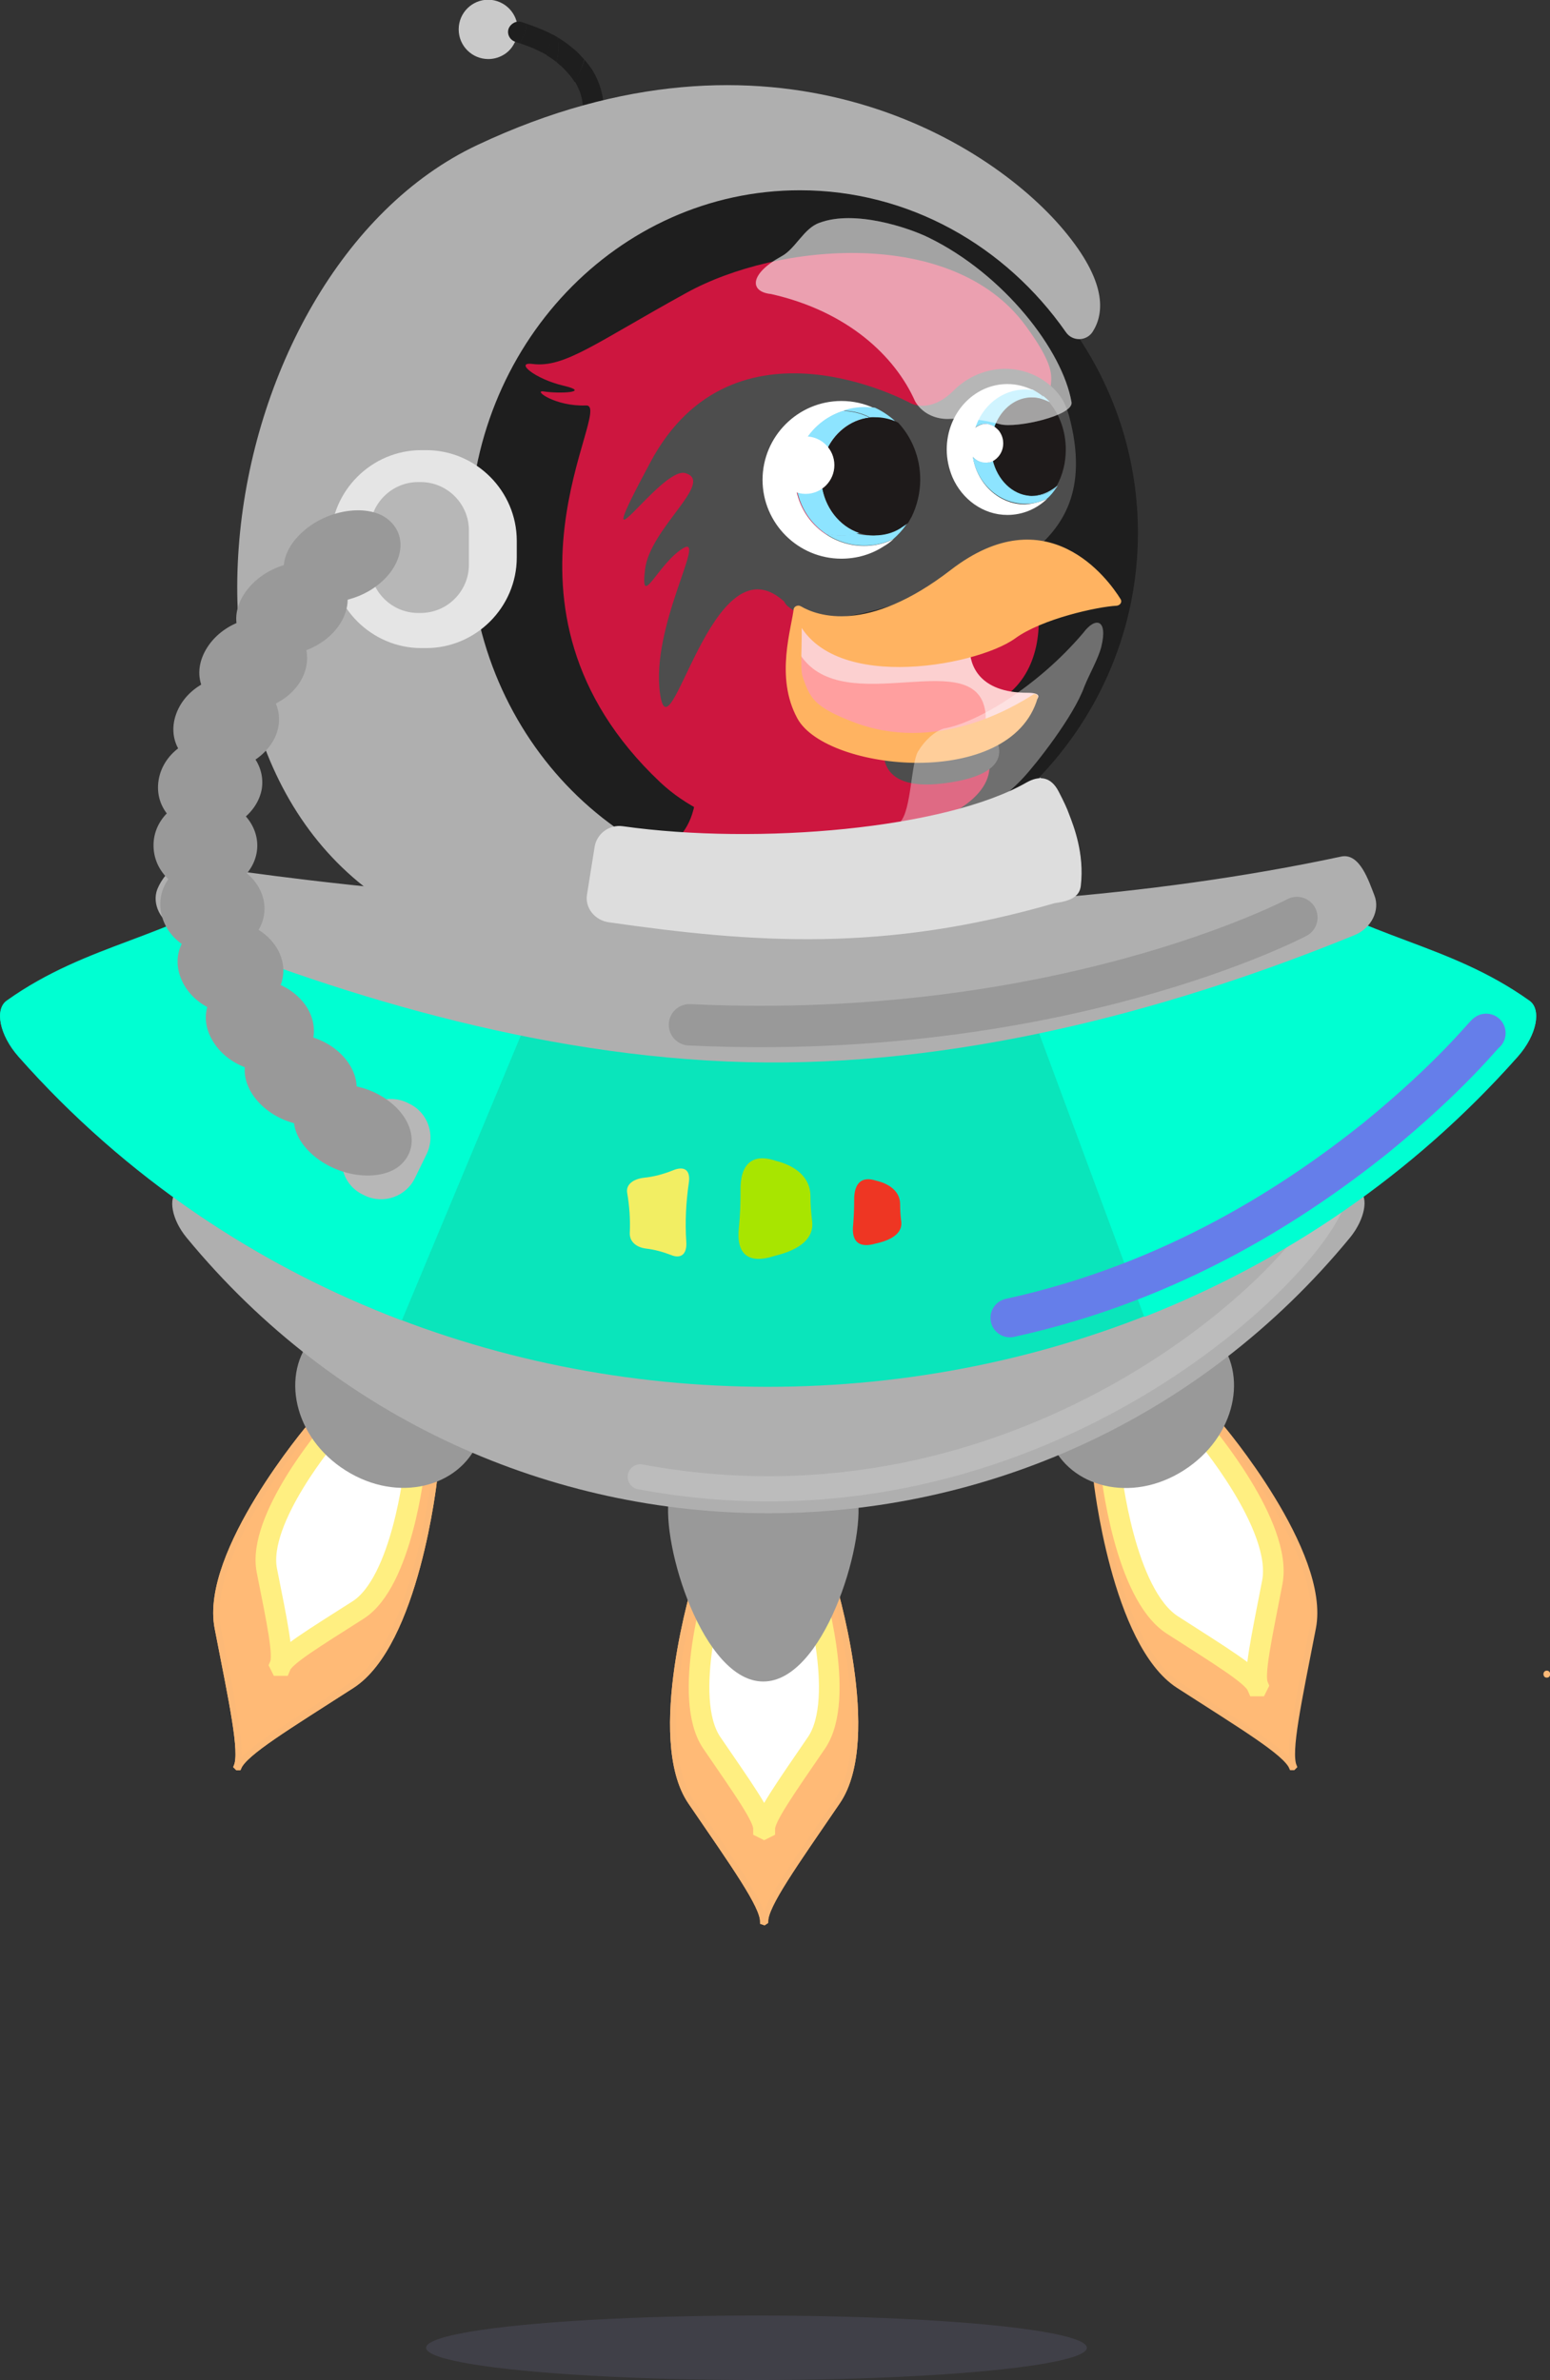 <?xml version="1.0" encoding="utf-8"?>
<!-- Generator: Adobe Illustrator 18.0.0, SVG Export Plug-In . SVG Version: 6.00 Build 0)  -->
<!DOCTYPE svg PUBLIC "-//W3C//DTD SVG 1.1//EN" "http://www.w3.org/Graphics/SVG/1.1/DTD/svg11.dtd">
<svg version="1.1" xmlns="http://www.w3.org/2000/svg" xmlns:xlink="http://www.w3.org/1999/xlink" x="0px" y="0px"
	 viewBox="571.4 147.1 485.6 745.5" enable-background="new 571.4 147.1 485.6 745.5" xml:space="preserve">
<rect x="571.4" y="147.1" width="485.6" height="745.5" fill="#333333" stroke="none"/>
<g id="leftFire">
	<title>workinglayout</title>
	<g>
		<g>
			<path fill="#FCB977" d="M1056,672.6c1.4,0,1.4-2.2,0-2.2S1054.6,672.6,1056,672.6L1056,672.6z"/>
		</g>
	</g>
	<g>
		<path fill="#FFBA76" stroke="#FCB977" stroke-width="1.944" stroke-miterlimit="10" d="M668.7,593.8c0,0-33.7,39.6-29.1,63.2
			s7.9,38.8,6,43.4l0.2,0.2l0.3,0c2-4.6,15.3-12.6,35.5-25.6s25.8-64.7,25.8-64.7L668.7,593.8z"/>
		<path fill="#FFBA76" stroke="#FCB977" stroke-width="1.944" stroke-miterlimit="10" d="M668.7,593.8c0,0-33.7,39.6-29.1,63.2
			s7.9,38.8,6,43.4l0.2,0.2l0.3,0c2-4.6,15.3-12.6,35.5-25.6s25.8-64.7,25.8-64.7L668.7,593.8z"/>
		<path fill="#FFFFFF" stroke="#FFEF81" stroke-width="6.462" stroke-miterlimit="10" d="M674.8,595.9c0,0-23,27-19.8,43.1
			c3.2,16.1,5.4,26.5,4.1,29.6l0.1,0.2l0.2,0c1.3-3.1,10.4-8.6,24.2-17.4c13.8-8.8,17.6-44.1,17.6-44.1L674.8,595.9z"/>
	</g>
</g>
<g id="rightFire">
	<g>
		<path fill="#FFBA76" stroke="#FCB977" stroke-width="1.944" stroke-miterlimit="10" d="M953.6,593.8c0,0,33.7,39.6,29.1,63.2
			s-7.9,38.8-6,43.4l-0.2,0.2l-0.3,0c-2-4.6-15.3-12.6-35.5-25.6s-25.8-64.7-25.8-64.7L953.6,593.8z"/>
		<path fill="#FFFFFF" stroke="#FFEF81" stroke-width="6.462" stroke-miterlimit="10" d="M948.3,595.5c0,0,25.1,29.5,21.7,47.2
			c-3.4,17.6-5.9,28.9-4.5,32.3l-0.1,0.2l-0.2,0c-1.5-3.4-11.4-9.4-26.5-19.1s-19.2-48.2-19.2-48.2L948.3,595.5z"/>
	</g>
</g>
<g id="middleFire">
	<g>
		<path fill="#FFBA76" stroke="#FCB977" stroke-width="1.944" stroke-miterlimit="10" d="M831.9,641.8c0,0,15.4,49.7,1.8,69.6
			c-13.6,19.9-22.6,32.5-22.6,37.5l-0.3,0.2l-0.3-0.1c0-5-9-17.6-22.6-37.5c-13.6-19.9,1.8-69.6,1.8-69.6H831.9z"/>
		<path fill="#FFBA76" stroke="#FCB977" stroke-width="1.944" stroke-miterlimit="10" d="M831.9,641.8c0,0,15.4,49.7,1.8,69.6
			c-13.6,19.9-22.6,32.5-22.6,37.5l-0.3,0.2l-0.3-0.1c0-5-9-17.6-22.6-37.5c-13.6-19.9,1.8-69.6,1.8-69.6H831.9z"/>
		<path fill="#FFFFFF" stroke="#FFEF81" stroke-width="6.462" stroke-miterlimit="10" d="M825.9,643.2c0,0,11,35.6,1.3,49.8
			c-9.7,14.2-16.2,23.3-16.2,26.8l-0.2,0.1l-0.2-0.1c0-3.6-6.5-12.6-16.2-26.8c-9.7-14.2,1.3-49.8,1.3-49.8H825.9z"/>
	</g>
</g>
<g id="spaceship">
	<path fill="#C9C9C9" d="M733.6,156.4c0,0.8-0.1,1.6-0.3,2.3c-0.6,2.2-1.9,4.1-3.7,5.3c-1.5,1-3.3,1.6-5.2,1.6
		c-5.1,0-9.3-4.1-9.3-9.3s4.2-9.3,9.3-9.3C729.5,147.1,733.6,151.2,733.6,156.4z"/>
	<path fill="#686868" d="M720.4,345.8"/>
	<g>
		<path fill="#8DE4FF" d="M876.2,302.4c-0.7-0.2-1.5-0.3-2.2-0.3c0.2,0,0.4,0,0.6,0c0.6,0,1.2,0.1,1.8,0.2c0.2-0.2,0.4-0.4,0.6-0.5
			c0.5,0.3,0.9,0.7,1.3,1.1l0,0c0.2,0.2,0.3,0.3,0.5,0.5C878,302.9,877.1,302.6,876.2,302.4z"/>
	</g>
	<g>
		<path fill="#8DE4FF" d="M881.1,326.4c-0.1,0.2-0.2,0.4-0.3,0.5c-1.8,1.5-3.9,2.3-6.3,2.3c-0.2,0-0.3,0-0.5,0
			C876.7,329.1,879.2,328,881.1,326.4z"/>
	</g>
	<path fill="#E5E5E5" d="M711,330.5h-1.1c-11.1,0-20.1-9-20.1-20.1V296c0-11.1,9-20.1,20.1-20.1h1.1c11.1,0,20.1,9,20.1,20.1v14.4
		C731.1,321.5,722,330.5,711,330.5z"/>
	<g>
		<path fill="#999999" d="M721.2,598.8c-5.9,14-25,19.3-41.5,8.9c-16.5-10.4-20.4-30.5-10.2-41.8c10.2-11.4,27.5-12.5,39.8-4.9
			C721.4,568.8,727.2,584.7,721.2,598.8z"/>
		<path fill="#999999" d="M952.4,565.9c10.2,11.3,6.3,31.3-10.2,41.8c-16.5,10.5-35.7,5.1-41.5-8.9c-5.9-14.1-0.2-30,12-37.8
			C924.9,553.4,942.2,554.5,952.4,565.9z"/>
		<path fill="#999999" d="M840.1,616.1c2.4,15-10.8,57.8-29.6,57.7c-18.8,0-32-42.8-29.5-57.8c2.5-15.1,15.7-25.5,29.6-25.6
			C824.5,590.6,837.7,601.1,840.1,616.1z"/>
	</g>
	<path fill="#AFAFAF" d="M994.4,534.7c-47.4,57.6-114.9,86.4-182.3,86.4s-134.9-28.8-182.3-86.4c-4.6-5.6-5.8-12.4-2.8-14.6
		c20-15.3,39.9-30.5,59.9-45.8c3-2.2,7.6-1,10.5,2.5c16.3,19.8,36.4,34.3,58.2,43.2c18.1,7.5,37.3,11.2,56.6,11.2
		c21.2,0,42.5-4.5,62.1-13.6c19.7-9.1,37.7-22.7,52.7-40.8c2.9-3.5,7.5-4.7,10.5-2.5c20,15.3,39.9,30.5,59.9,45.8
		C1000.2,522.3,999,529,994.4,534.7z"/>
	<path fill="none" stroke="#BCBCBC" stroke-width="7.898" stroke-linecap="round" stroke-miterlimit="10" d="M988.6,524
		c-10.3,25.3-97.7,107.9-216.6,85.7"/>
	<path fill="#0AE5BB" d="M1046.9,478c-61.1,69-148,103.5-234.9,103.5S638.3,547.1,577.2,478c-6-6.8-7.5-14.8-3.7-17.5
		c25.7-18.3,51.4-19.3,77.1-37.6c3.8-2.7,9.8-1.2,13.5,3c21,23.8,46.9,23.8,75,34.6c23.3,8.9,48.1,13.4,72.9,13.4
		c27.4,0,54.7-5.4,80-16.3c25.3-10.9,48.6-9.9,67.9-31.7c3.7-4.2,9.7-5.7,13.5-3c25.7,18.3,51.4,19.3,77.1,37.6
		C1054.4,463.2,1052.9,471.3,1046.9,478z"/>
	<path fill="#00FFD2" d="M697.3,560.7c-45-17.1-86.5-44.6-120.1-82.6c-6-6.8-7.5-14.8-3.7-17.5c25.7-18.3,51.4-19.3,77.1-37.6
		c3.8-2.7,9.8-1.2,13.5,3c21,23.8,46.9,23.8,75,34.6L697.3,560.7z"/>
	<path fill="#00FFD2" d="M892.1,457.7c25.3-10.9,48.6-9.9,67.9-31.7c3.7-4.2,9.7-5.7,13.5-3c25.7,18.3,51.4,19.3,77.1,37.6
		c3.8,2.7,2.3,10.7-3.7,17.5c-32.9,37.1-73.2,64.3-117,81.5L892.1,457.7z"/>
	<g>
		<g>
			<path fill="#EE3623" d="M846.3,536.5c-0.2,0-0.3,0.1-0.5,0.1c-5,1.5-7.8-0.3-7.1-6c0.2-2.5,0.3-4.9,0.3-7.4
				c-0.1-5.7,2.5-7.7,6.8-6.3c0.1,0,0.3,0.1,0.4,0.1c4.3,1.1,7.2,3.6,7.2,7.3c0,1.7,0.1,3.4,0.3,5
				C854.4,533,851.3,535.3,846.3,536.5z"/>
		</g>
		<path fill="#F2EE63" d="M773.2,516c3-0.3,6-1.1,9-2.3c3.6-1.5,5.6-0.1,5,3.9c-0.9,6.2-1.2,12.3-0.8,18.4c0.3,4-1.7,5.5-4.8,4.2
			c-2.6-1-5.2-1.7-7.8-2c-3.1-0.4-5.2-2.2-5.1-4.9c0.2-4.2-0.1-8.4-0.8-12.5C767.4,518.2,769.7,516.4,773.2,516z"/>
		<g>
			<path fill="#A8E500" d="M814.4,540.4c-0.2,0.1-0.5,0.1-0.7,0.2c-7.6,2.4-11.8-0.4-10.8-9.1c0.4-3.8,0.5-7.5,0.5-11.3
				c-0.2-8.6,3.8-11.7,10.4-9.7c0.2,0.1,0.4,0.1,0.6,0.2c6.5,1.6,10.9,5.4,10.9,11c0,2.6,0.2,5.1,0.5,7.7
				C826.6,535,822,538.5,814.4,540.4z"/>
		</g>
	</g>
	<path fill="none" stroke="#999999" stroke-width="12.964" stroke-linecap="round" stroke-miterlimit="10" d="M792.7,433.1"/>
	<path fill="none" stroke="#999999" stroke-width="12.964" stroke-linecap="round" stroke-miterlimit="10" d="M954.6,415.9"/>
	<g>
		<path fill="none" stroke="#657EEA" stroke-width="12.182" stroke-linecap="round" stroke-miterlimit="10" d="M1037,470.7
			c-0.4-0.1-10.5,13.2-34.8,33c-24.1,19.2-62.3,44.8-114.4,56.2"/>
	</g>
	<path fill="#E82E2E" d="M879,297.9c0.1,0.4,0.1,0.9,0.2,1.4c0.4-0.4,0.8-0.8,1.2-1.1c0.1-0.1,0.1-0.1,0.2-0.2
		C880,297.9,879.5,297.9,879,297.9z"/>
	<path fill="#AFAFAF" d="M991.6,415.4c5.8-1.2,8.6,7.6,10.4,12.2c1.8,4.6-0.9,10.2-6.2,12.4c-53.6,21.9-119,40.4-184.5,39.9
		S680.5,460,626.9,438c-5.2-2.1-8-7.8-6.2-12.4c1.3-3.2,3.7-5.9,6.7-8.5c0,0,79.5,13.9,181.4,14.5
		C866,432.1,930.3,428.5,991.6,415.4z"/>
	<path fill="none" stroke="#999999" stroke-width="12.964" stroke-linecap="round" stroke-miterlimit="10" d="M977.7,434.5
		c0,0-74,39.1-190.3,33.6"/>
	<path fill="#B7B7B7" d="M685.7,521.6l-0.6-0.3c-5.9-2.8-8.3-9.9-5.5-15.7l3.7-7.6c2.8-5.9,9.9-8.3,15.7-5.5l0.6,0.3
		c5.9,2.8,8.3,9.9,5.5,15.7l-3.7,7.6C698.6,521.9,691.6,524.4,685.7,521.6z"/>
	<path fill="#B7B7B7" d="M694.2,294.1h0.4c3.7,0,6.7,3,6.7,6.7v3.9c0,3.7-3,6.7-6.7,6.7h-0.4c-3.7,0-6.7-3-6.7-6.7v-3.9
		C687.5,297.1,690.5,294.1,694.2,294.1z"/>
	<path fill="#1E1E1E" d="M927.9,314c0,29.8-11.9,56.9-31.3,77c-21,21.7-50.7,35.3-83.7,35.3c-63.5,0-115-50.3-115-112.3
		s51.5-112.3,115-112.3c40.3,0,75.8,20.3,96.3,50.9C921,270.2,927.9,291.3,927.9,314z"/>
	<g>
		<g>
			<path fill="#1E1E1E" d="M754.4,165.7c-0.6,2.5-1.7,5-3,7.1c-0.5-0.9-1.1-1.7-1.9-2.6c-0.7-0.8-1.4-1.6-2.3-2.4
				c-0.5-0.4-1-0.8-1.5-1.3c0.8-2.4,0.7-5.1,0.4-7.7c2.2,1.3,4.1,2.8,5.7,4.2c0.9,0.8,1.6,1.6,2.3,2.4
				C754.3,165.5,754.4,165.6,754.4,165.7z"/>
			<path fill="#1E1E1E" d="M744.1,157.7c0,2-0.9,5.3-1.2,6.8c-0.9-0.6-1.9-1.1-3-1.6c-0.9-0.4-1.9-0.9-3-1.3c-0.9-0.3-1.8-0.7-2.8-1
				c1.4-1.7,2.2-3.9,2.2-6.1c1.7,0.6,3.3,1.2,4.8,1.8c0.8,0.4,1.6,0.7,2.4,1.1C743.7,157.5,743.9,157.6,744.1,157.7z"/>
			<path fill="#1E1E1E" d="M734.8,154c0.5,0.2,1,0.3,1.5,0.5c0,2.3-0.8,4.5-2.2,6.1c-0.4-0.1-0.8-0.2-1.2-0.4
				c-1.7-0.5-2.7-2.3-2.2-4C731.3,154.5,733.1,153.5,734.8,154z"/>
			<path fill="#1E1E1E" d="M746.1,158.8c0.4,2.5,0.4,5.2-0.4,7.7c-0.9-0.7-1.8-1.3-2.9-2c0.3-1.6,1.2-4.9,1.2-6.8
				C744.8,158,745.5,158.4,746.1,158.8z"/>
			<path fill="#1E1E1E" d="M760.1,176.9c0.1,0.4,0.1,0.8,0.2,1.1c0.3,1.9,0.2,3.2,0.2,3.4c0,0.1,0,0.2,0,0.2
				c-0.2,1.2-1.2,2.2-2.4,2.6c-0.1,0-0.2,0-0.3,0.1c-0.3,0-0.5,0.1-0.8,0.1c-1.1-0.1-2-0.6-2.5-1.4c-0.3-0.5-0.5-1.1-0.5-1.8
				c0,0,0,0,0-0.1c0-0.3,0.1-2.5-1-5.4c-0.4-1-0.9-2.1-1.6-3.2c1.3-2,2.5-4.4,3.1-6.7c0.9,1,1.7,2.1,2.4,3.1
				C758.7,171.8,759.6,174.6,760.1,176.9z"/>
		</g>
	</g>
	<path fill="#686868" d="M936.1,362.6"/>
	<path fill="#B7B7B7" d="M703.6,309.4h-0.7c-7.4,0-13.4-6-13.4-13.4v-9.6c0-7.4,6-13.4,13.4-13.4h0.7c7.4,0,13.4,6,13.4,13.4v9.6
		C717,303.3,710.9,309.4,703.6,309.4z"/>
	<path fill="#B7B7B7" d="M684.8,280.9h0.4c4.2,0,7.6,3.4,7.6,7.6v4.4c0,4.2-3.4,7.6-7.6,7.6h-0.4c-4.2,0-7.6-3.4-7.6-7.6v-4.4
		C677.2,284.3,680.7,280.9,684.8,280.9z"/>
	<path fill="#CD163F" d="M892.7,249.1c-22.7-31-77.5-26.1-106.2-10.3c-28.7,15.8-38.2,23.6-48.3,22.3c-5.7-0.7,0.8,4.7,9.7,6.8
		c8.9,2.1-1.2,2.6-6.3,1.8c-3.2-0.4,3.9,4.8,13.4,4.4c9.3-0.4-35,63,23.2,118c31.6,29.8,102.2,18,103.2-4.5c0.1-2.8,2.3-5.1,2.3-7.9
		c0-0.5,0-1,0-1.5c0-0.2,0-0.4,0-0.7l4.6,0c-0.1-2.4-0.6-4.5-1.2-6.3c-0.1-0.4-0.3-0.8-0.5-1.2c-1.6-3.5-4.3-5.7-7.6-6.9h0
		c-1.4-0.5-2.9-0.9-4.5-1.1c0,0,0,0,0,0c-0.2,0-0.4-0.1-0.6-0.1h0c-15.9-1.8-40.3,9-48.6,3.4c0,0,0,0,0,0c-1.9-1.3-2.9-3.3-2.9-6.5
		c0-1.6,0.3-3.3,0.9-5.1c0.7-2.1,1.6-4.4,2.9-6.8c0.8-1.4,1.6-2.9,2.6-4.4c0.4-0.7,0.9-1.4,1.3-2.1c0.2-0.3,0.5-0.7,0.7-1
		c4.6-6.7,10.8-14.1,17.5-21.4c0.5-0.5,1-1.1,1.5-1.6c1.2-1.3,2.4-2.5,3.6-3.8c0.2-0.3,0.5-0.5,0.7-0.7c1-1,1.9-2,2.9-3
		c4.3-4.3,8.6-8.5,12.8-12.5c2.2-2.1,4.3-4.1,6.4-6c0,0,0,0,0.1-0.1c1.2-1.1,2.4-2.2,3.6-3.3c1-0.9,1.9-1.7,2.8-2.5
		c0.7-0.7,1.4-1.3,2.1-1.9c5.3-4.7,9.6-8.4,12.4-10.8c0.1-0.1,0.1-0.1,0.2-0.2c-0.7-0.1-1.4-0.2-2.1-0.2c-0.2,0-0.4,0-0.7,0
		c-5.1,0.3-9.4,4.2-11.2,9.6c-0.6-0.5-1.3-0.9-2.1-1.1c-0.4-0.1-0.8-0.2-1.2-0.2c-1.2,0-2.4,0.4-3.3,1.2c2.2-7.1,8.4-12.2,15.7-12.2
		c0.8,0,1.6,0.1,2.4,0.2c1.1,0.5,0.5,6.6,1.5,7.4c1.5-1.3,2.4-2,2.4-2s1.7-5.8,1.8-6.4C900.9,264.7,901.6,261.2,892.7,249.1z
		 M839.7,314.2C839.7,314.2,839.7,314.2,839.7,314.2c-1.5,0.4-3,0.6-4.6,0.6c-1.7,0-3.4-0.2-5-0.6c-4.9-3.3-8.3-8.6-9.2-14.7
		c1,0.6,2.2,0.9,3.4,0.9c0.7,0,1.3-0.1,1.9-0.2c1-0.3,1.9-0.7,2.7-1.4c0.9,7.2,5.5,13.2,11.7,15.3
		C840.3,314.1,840,314.2,839.7,314.2z M830.1,288.8c-0.5-0.7-1.1-1.3-1.9-1.8c-1.1-0.8-2.5-1.2-4-1.2c-0.3,0-0.7,0-1,0.1
		c2.6-4.8,7-8.4,12.3-10.1c2.7,0.1,5.3,0.7,7.7,1.8c0.2,0.1,0.3,0.2,0.5,0.3c0.1,0,0.1,0,0.2,0.1
		C837.7,278.5,832.5,282.8,830.1,288.8z"/>
	<path fill="#4D4D4D" d="M848.5,380.8c0,0-3.6,14.4,18.3,11.7c26.5-3.2,15.3-15.8,15.3-15.8L848.5,380.8z"/>
	<path fill="#CD163F" d="M877,326.7c0,0-3.6-2.6,5-7.2c13.6-7.4,25.6,38.3-1.1,48.6c-17.7,6.9-24.2-27.4-24.2-27.4L877,326.7z"/>
	<path fill="#FCD0D0" d="M870.7,346.6c2.3-0.6,4.5,1.1,4.5,3.5c0,5.3,2.9,14,18.1,14c19,0-46.6,27.6-68.9,7.3
		c-5.4-4.9-4.1-19-4.1-26.2c0-2.3,2.2-4,4.4-3.5C835.3,344.2,857,349.9,870.7,346.6z"/>
	<path fill="#FF9F9F" d="M822.1,352.2c13.8,21,56.2-4.3,58.1,18.8c0.7,11.4-23,5.5-37.5,5.5C820.6,376.5,814.9,347,822.1,352.2z"/>
	<path fill="#FFB361" stroke="#FFB361" stroke-width="0.814" stroke-miterlimit="10" d="M821.6,337.4c-0.1-0.6-1-0.6-1.1,0.1
		c-0.6,6.3-6,21.6,1.1,34.5c9,16.3,66.3,22.2,74.5-6.4c0.1-0.5-0.4-0.9-0.8-0.6c-6,3.8-30.6,18.9-57.1,8.5
		c-12-4.7-13.4-7.4-15.8-14.5C821.4,355.8,822.9,343.7,821.6,337.4z"/>
	<path fill="#4D4D4D" d="M906.8,279.2c-1.2-5-2.6-8.3-6.9-11.8c-9.1-7.3-21.8-5.9-29.7,2c-7.6,7.6-13.7,3.9-13.7,3.9
		S801.2,243,775.1,292c-21.1,39.4,3.3,1,11,3.3c9.4,2.7-11,17.1-12.6,30.1s3.9-1.6,11.8-6.5c7.9-4.9-10.2,24.4-7.1,45.6
		c3.1,21.2,16.1-48.9,38.5-29.3c0.1,0.1,0.2,0.2,0.3,0.2c0,0,0.3,0.8,1.3,1.7c0.1,0,0.1,0.1,0.2,0.1c0.3,0.3,0.7,0.6,1.1,0.8
		c1.6,1.1,4.2,2.1,8.1,2.5c5.8,0.5,14.7-0.6,28-5.5c0,0,0,0,0,0l0,0c0,0,0,0,0,0c7.4-2.7,16.2-6.7,26.7-12.2
		c0.8-0.4,1.6-0.9,2.4-1.3c3.5-1.9,6.9,1.3,9.8-1.3C902.6,313.4,912.5,302.9,906.8,279.2z M896.6,271.2c-0.2,0.2-0.5,0.4-0.7,0.6
		c-0.7-0.1-1.4-0.2-2-0.2c-0.2,0-0.4,0-0.7,0c-5,0.3-9.3,4.2-11.1,9.6c-0.6-0.5-1.3-0.9-2.1-1.1c-0.4-0.1-0.8-0.2-1.2-0.2
		c-1.2,0-2.4,0.4-3.3,1.2c2.2-7.1,8.3-12.2,15.5-12.2c0.8,0,1.6,0.1,2.4,0.2C894.6,269.8,895.6,270.4,896.6,271.2z M814.9,293.7
		c0.7-9.6,8.4-17.3,17.9-18c0.6,0,1.3-0.1,1.9,0c2.7,0.1,5.3,0.7,7.6,1.8c0.2,0.1,0.3,0.2,0.5,0.3c0.1,0,0.1,0,0.2,0.1
		c1.7,0.9,3.2,2,4.6,3.3c3.7,3.6,5.9,8.6,5.9,14.1c0,4-1.2,7.7-3.2,10.8c-1,1.5-2.1,2.8-3.4,3.9c-2.1,1.8-4.5,3.2-7.2,4
		c-0.3,0.1-0.6,0.2-0.9,0.3c0,0,0,0,0,0c-1.5,0.4-3,0.6-4.6,0.6c-1.7,0-3.3-0.2-4.9-0.6C820.5,311.8,814.2,303.5,814.9,293.7z
		 M897.9,303.3c-2.1,1.1-4.4,1.6-6.9,1.6c-7.9,0-14.6-6.2-16.1-14.4c0,0,0,0,0.1-0.1c1,1,2.3,1.6,3.8,1.6c0.2,0,0.4,0,0.5,0
		c0.8-0.1,1.6-0.4,2.3-0.8c1.4,6.2,6,10.8,11.5,11.2h0.1c0.2,0,0.4,0,0.6,0c2.6,0,5-1,7-2.6C900,301.1,899,302.3,897.9,303.3z"/>
	<g>
		<path fill="#FFFFFF" d="M851.3,316c-0.9,0.8-1.9,1.6-3,2.2c-3.8,2.5-8.4,3.9-13.3,3.9c-13.6,0-24.7-11.1-24.7-24.7
			c0-13.6,11.1-24.7,24.7-24.7c3.7,0,7.2,0.8,10.4,2.3c-1-0.2-2.1-0.2-3.2-0.2c-2.3,0-4.6,0.4-6.7,1.1c-5.3,1.7-9.6,5.4-12.3,10.1
			c-1.7,3.1-2.7,6.7-2.7,10.4c0,1.1,0.1,2.1,0.2,3.2c0.9,6.1,4.3,11.4,9.2,14.7c3.5,2.4,7.7,3.8,12.2,3.8c2.7,0,5.2-0.5,7.6-1.4
			C850.3,316.4,850.8,316.2,851.3,316z"/>
	</g>
	<g>
		<path fill="#8DE4FF" d="M840.6,314c-0.3,0.1-0.6,0.2-0.9,0.3c0,0,0,0,0,0c-1.5,0.4-3,0.6-4.6,0.6c-1.7,0-3.4-0.2-5-0.6
			c-4.9-3.3-8.3-8.6-9.2-14.7c1,0.6,2.2,0.9,3.4,0.9c0.7,0,1.3-0.1,1.9-0.2c1-0.3,1.9-0.7,2.7-1.4C829.7,306,834.4,311.9,840.6,314z
			"/>
	</g>
	<g>
		<path fill="#8DE4FF" d="M843.9,277.9c-6.2,0.7-11.4,5-13.8,10.9c-0.5-0.7-1.1-1.3-1.9-1.8c-1.1-0.8-2.5-1.2-4-1.2
			c-0.3,0-0.7,0-1,0.1c2.6-4.8,7-8.4,12.3-10.1c2.7,0.1,5.3,0.7,7.7,1.8c0.2,0.1,0.3,0.2,0.5,0.3
			C843.8,277.8,843.9,277.8,843.9,277.9z"/>
	</g>
	<g>
		<path fill="#8DE4FF" d="M852.1,279.5c-2.2-1-4.6-1.7-7.2-1.7c-0.2,0-0.4,0-0.6,0c-0.2,0-0.4,0-0.5,0c-0.2-0.1-0.3-0.2-0.5-0.3
			c-2.3-1.1-4.9-1.7-7.7-1.8c2.1-0.7,4.3-1.1,6.7-1.1c1.1,0,2.1,0.1,3.2,0.2c2.2,1,4.3,2.4,6.1,4
			C851.7,279.1,851.9,279.3,852.1,279.5z"/>
	</g>
	<g>
		<path fill="#8DE4FF" d="M855.6,311c-0.1,0.2-0.3,0.4-0.4,0.6c-1.1,1.6-2.5,3.1-4,4.4c-0.5,0.2-1,0.4-1.4,0.6
			c-2.4,0.9-4.9,1.4-7.6,1.4c-4.5,0-8.7-1.4-12.2-3.8c1.6,0.4,3.3,0.6,5,0.6c1.6,0,3.1-0.2,4.6-0.6c0,0,0,0,0,0
			c1.5,0.4,3,0.6,4.6,0.6c0.3,0,0.5,0,0.8,0c0,0,0,0,0,0c3.3-0.1,6.4-1.1,9-2.8C854.7,311.7,855.2,311.3,855.6,311z"/>
	</g>
	<g>
		<path fill="#1E1A1A" d="M845.6,314.4c-0.1,0-0.2,0-0.3,0l0,0c0,0-0.1,0-0.1,0l-0.2,0l0,0c-1.4-0.1-2.9-0.3-4.2-0.8
			c-6.1-2.1-10.6-8-11.5-14.9c-0.1-0.8-0.2-1.6-0.2-2.4c0-2.6,0.5-5.1,1.4-7.4c2.4-5.9,7.6-10,13.5-10.7c0.3,0,0.7-0.1,1-0.1
			c0.2,0,0.4,0,0.7,0c2,0,3.9,0.4,5.7,1.1c0.4,0.2,0.8,0.3,1.2,0.5c4.4,4.6,6.8,10.8,6.8,17.5c0,4-0.9,8-2.7,11.5
			c-0.3,0.6-0.6,1.3-1,1.8c-0.2,0.2-0.5,0.4-0.7,0.6c-0.6,0.4-1.1,0.8-1.8,1.2C850.9,313.7,848.3,314.4,845.6,314.4
			C845.6,314.4,845.6,314.4,845.6,314.4z"/>
		<path fill="#1E1A1A" d="M845.6,278.5c1.9,0,3.8,0.4,5.6,1.1c0.4,0.1,0.7,0.3,1.1,0.5c4.3,4.5,6.6,10.6,6.6,17.2
			c0,4-0.9,7.9-2.6,11.4c-0.3,0.6-0.6,1.2-1,1.8c-0.2,0.2-0.4,0.3-0.6,0.5c-0.5,0.4-1.1,0.8-1.7,1.1c-2.3,1.3-4.8,2-7.4,2
			c0,0,0,0-0.1,0c0,0-0.1,0-0.2,0l0,0l-0.2,0l-0.4,0l0,0c-1.3-0.1-2.7-0.3-4-0.8c-6-2-10.4-7.8-11.2-14.6c-0.1-0.7-0.1-1.5-0.1-2.3
			c0-2.5,0.5-5,1.4-7.2c2.4-5.8,7.4-9.8,13.2-10.4c0.3,0,0.6-0.1,0.9-0.1C845.2,278.6,845.4,278.5,845.6,278.5 M845.6,277.8
			c-0.2,0-0.5,0-0.7,0c-0.3,0-0.7,0-1,0.1c-6.2,0.7-11.4,5-13.8,10.9c-0.9,2.3-1.5,4.9-1.5,7.5c0,0.8,0,1.6,0.2,2.4
			c0.9,7.2,5.5,13.2,11.7,15.3c1.4,0.5,2.9,0.8,4.5,0.8c0,0,0,0,0,0s0,0,0,0c0.2,0,0.4,0,0.5,0c2.8,0,5.5-0.7,7.8-2.1
			c0.6-0.4,1.2-0.8,1.8-1.2c0.3-0.2,0.5-0.4,0.8-0.6c0.4-0.6,0.7-1.3,1.1-1.9c1.7-3.5,2.7-7.5,2.7-11.7c0-7-2.7-13.3-6.9-17.8
			c-0.4-0.2-0.8-0.4-1.3-0.6C849.7,278.2,847.7,277.8,845.6,277.8L845.6,277.8z"/>
	</g>
	<g>
		<path fill="#8DE4FF" d="M898.1,271.2c-0.2,0.2-0.5,0.4-0.7,0.6c-0.7-0.1-1.4-0.2-2.1-0.2c-0.2,0-0.4,0-0.7,0
			c-5.1,0.3-9.4,4.2-11.2,9.6c-0.6-0.5-1.3-0.9-2.1-1.1c-0.4-0.1-0.8-0.2-1.2-0.2c-1.2,0-2.4,0.4-3.3,1.2
			c2.2-7.1,8.4-12.2,15.7-12.2c0.8,0,1.6,0.1,2.4,0.2C896.1,269.8,897.1,270.4,898.1,271.2z"/>
	</g>
	<g>
		<path fill="#FFFFFF" d="M899.5,303.3c-3.3,3.2-7.7,5.1-12.5,5.1c-7.6,0-14.2-4.9-17.2-11.8c-1.1-2.6-1.8-5.6-1.8-8.7
			c0-11.3,8.5-20.5,19-20.5c2.9,0,5.5,0.7,8,1.9c-0.8-0.1-1.6-0.2-2.4-0.2c-7.3,0-13.5,5.1-15.7,12.2c-0.6,1.8-0.9,3.8-0.9,5.8
			c0,1.1,0.1,2.3,0.3,3.4c0,0.1,0,0.1,0,0.2c1.5,8.2,8.2,14.4,16.3,14.4C895,304.9,897.4,304.3,899.5,303.3z"/>
	</g>
	<g>
		<path fill="#8DE4FF" d="M897.2,271.9c-0.8-0.2-1.7-0.3-2.5-0.4c0.2,0,0.4,0,0.7,0c0.7,0,1.4,0.1,2.1,0.2c0.3-0.2,0.5-0.4,0.7-0.6
			c0.5,0.4,1,0.8,1.5,1.3l0,0c0.2,0.2,0.4,0.4,0.6,0.6C899.2,272.6,898.2,272.2,897.2,271.9z"/>
	</g>
	<g>
		<path fill="#8DE4FF" d="M902.4,299.8c-0.9,1.3-1.8,2.5-3,3.5c-2.1,1.1-4.5,1.6-6.9,1.6c-8,0-14.8-6.2-16.3-14.4c0,0,0,0,0.1-0.1
			c1,1,2.3,1.6,3.8,1.6c0.2,0,0.4,0,0.5,0c0.8-0.1,1.6-0.4,2.3-0.8c1.5,6.2,6.1,10.8,11.6,11.2h0.1c0.2,0,0.4,0,0.6,0
			C898,302.4,900.4,301.4,902.4,299.8z"/>
	</g>
	<g>
		<path fill="#8DE4FF" d="M879.9,287v0.2c0,1.7,0.3,3.3,0.8,4.9c-0.2,0-0.4,0-0.5,0c-1.5,0-2.8-0.6-3.8-1.6c0,0,0,0-0.1,0.1
			c0,0,0-0.1,0-0.2c-0.2-1.1-0.3-2.2-0.3-3.4c0-2,0.3-4,0.9-5.8c0.9-0.7,2.1-1.2,3.3-1.2c0.4,0,0.8,0,1.2,0.2
			C880.4,282.2,879.9,284.5,879.9,287z"/>
	</g>
	<g>
		<path fill="#8DE4FF" d="M902.8,299.2c-0.1,0.2-0.3,0.4-0.4,0.6c-2,1.6-4.5,2.6-7.1,2.6c-0.2,0-0.4,0-0.6,0
			C897.8,302.2,900.6,301,902.8,299.2z"/>
	</g>
	<g>
		<path fill="#1E1A1A" d="M894.7,302c-0.2,0-0.4,0-0.6,0c-5.4-0.3-9.9-4.7-11.4-10.9c-0.3-1.3-0.5-2.7-0.5-4.1c0-0.8,0-1.5,0.1-2.3
			c0.1-1.1,0.4-2.3,0.8-3.4c1.8-5.4,6.1-9,10.8-9.3c0.2,0,0.4,0,0.6,0c0.6,0,1.3,0.1,2,0.2c0.7,0.1,1.4,0.3,2,0.6l0.1,0
			c0.3,0.1,0.7,0.3,1.1,0.5c3.3,3.8,5.1,9,5.1,14.5c0,3.9-1,7.8-2.7,11.1c-0.2,0.2-0.4,0.4-0.6,0.5C899.6,301.1,897.2,302,894.7,302
			z"/>
		<path fill="#1E1A1A" d="M894.7,272.4c0.6,0,1.3,0.1,1.9,0.2c0.6,0.1,1.3,0.3,1.9,0.6l0,0l0.1,0.1c0.3,0.1,0.6,0.3,1,0.5
			c3.2,3.8,5,8.8,5,14.2c0,3.9-0.9,7.6-2.7,10.8c-0.2,0.2-0.4,0.3-0.6,0.5c-2,1.6-4.3,2.4-6.6,2.4c-0.2,0-0.4,0-0.6,0l0,0
			c-5.1-0.3-9.5-4.6-10.9-10.6c-0.3-1.3-0.5-2.7-0.5-4c0-0.8,0-1.5,0.1-2.2c0.1-1.1,0.4-2.2,0.7-3.3c1.8-5.2,5.9-8.8,10.5-9.1
			C894.3,272.4,894.5,272.4,894.7,272.4 M894.7,271.6c-0.2,0-0.4,0-0.7,0c-5.1,0.3-9.4,4.2-11.2,9.6c-0.4,1.1-0.6,2.2-0.8,3.5
			c-0.1,0.8-0.1,1.5-0.1,2.3c0,1.5,0.2,2.9,0.5,4.2c1.5,6.2,6.1,10.8,11.6,11.2h0.1c0.2,0,0.4,0,0.6,0c2.6,0,5.1-1,7.1-2.6
			c0.2-0.2,0.5-0.4,0.7-0.6c1.8-3.3,2.8-7.1,2.8-11.3c0-5.8-2-11.1-5.2-14.8c-0.4-0.2-0.8-0.4-1.2-0.6l0,0c-0.7-0.3-1.4-0.5-2.2-0.7
			C896.1,271.7,895.4,271.6,894.7,271.6L894.7,271.6z"/>
	</g>
	<path fill="#FFFFFF" d="M885.7,286c0,2.2-1.1,4.1-2.7,5.2c-0.7,0.5-1.5,0.8-2.3,0.8c-0.2,0-0.4,0-0.5,0c-1.5,0-2.8-0.6-3.8-1.6
		c0,0-0.1-0.1-0.1-0.1c-1-1.1-1.7-2.6-1.7-4.3c0-2,0.9-3.8,2.3-4.9c0.9-0.7,2.1-1.2,3.3-1.2c0.4,0,0.8,0,1.2,0.2
		c0.8,0.2,1.5,0.5,2.1,1.1c0.5,0.4,1,0.9,1.3,1.5C885.4,283.7,885.7,284.8,885.7,286z"/>
	<path fill="#FFB361" stroke="#FFB361" stroke-width="0.875" stroke-miterlimit="10" d="M820.5,338.4c-0.3-0.8,0.8-1.5,1.6-1
		c5.3,3.1,21.2,8.8,47.4-11.4c29.9-23.1,48.7,2.7,52.6,9c0.4,0.6-0.1,1.3-0.9,1.4c-6,0.3-23.5,4.1-32,10.3
		C876.9,355.6,828.7,364.3,820.5,338.4z"/>
	<path fill="#CD163F" d="M873.4,401.7c0,0,10.6,4.6,10.6,18.7c0,14.1-104.1,17.3-108.5,4.1c-4.4-13.2,13.6-8.4,14.1-31.2
		C790,370.4,873.4,401.7,873.4,401.7z"/>
	<g opacity="0.36">
		<path fill="#FFFFFF" d="M853.5,404.5c3.4-3.8,3.3-18.2,5.5-22c2.1-3.5,5.2-6.3,8.1-7.2c10.1-1.7,29.3-13,43.7-30
			c3.8-5.1,7.8-4.3,5.6,4.5c-1,3.8-3.7,8.4-5.3,12.4c-3.4,9.4-15.1,24.2-19,28.4c-9.1,9.9-34.4,27.4-42.3,23.2
			C848.2,412.3,850.4,408,853.5,404.5z"/>
	</g>
	<g opacity="0.36">
		<path fill="#FFFFFF" d="M884.8,280c-5.4-1.5-10.8-2-15.7-1.7c-4.6,0.3-8.9-1.8-11-5.5c-6.3-14.2-21.2-28.2-45.1-33.6
			c-6.9-0.7-6.8-6.3,3.2-11.8c4.4-2.3,7-8.8,11.9-10.5c11.1-4.2,28.1,1.6,34.2,4.6c23.6,11.5,42,35.3,44.8,51.6
			C907.8,277.3,889.8,281.3,884.8,280z"/>
	</g>
	<g opacity="0.36">
		<path fill="#FFFFFF" d="M884.8,280c-5.4-1.5-10.8-2-15.7-1.7c-4.6,0.3-8.9-1.8-11-5.5c-6.3-14.2-21.2-28.2-45.1-33.6
			c-6.9-0.7-6.8-6.3,3.2-11.8c4.4-2.3,7-8.8,11.9-10.5c11.1-4.2,28.1,1.6,34.2,4.6c23.6,11.5,42,35.3,44.8,51.6
			C907.8,277.3,889.8,281.3,884.8,280z"/>
	</g>
	<circle fill="#FFFFFF" cx="823.8" cy="292.8" r="9"/>
	<path fill="#AFAFAF" d="M913.8,250.9c-1.9,3.1-6.4,3.3-8.5,0.2c-18.8-26.9-49.1-44.4-83.3-44.4c-57.1,0-103.5,48.8-103.5,109.1
		c0,60.2,46.3,109.1,103.5,109.1c29.7,0,56.5-13.2,75.3-34.3c6.5,7.5,20.6,27.9,7,41.5c-29.5,29.6-161.5,19.3-194.1,6.7
		c-99.5-38.4-74.3-206.3,10.8-246.3c91.5-43.1,159.4-2.2,183.6,26.6C918.2,235.3,917.4,245.1,913.8,250.9z"/>
	<path fill="#DDDDDD" d="M901.8,430c-53.5,15.5-94.2,12.5-139.6,6c-4.5-0.6-7.6-4.6-6.9-8.7c0.8-5,1.6-10,2.4-15
		c0.7-4.1,4.6-7,8.8-6.4c42.6,6,101.2,0.8,126.5-13.7c3.9-2.2,7.6-2,10.1,2.9c1.5,2.9,2.6,5.2,3.3,7.2c1.3,3.4,4.8,12.1,3.6,22.3
		C909.6,428.2,906.3,429.4,901.8,430z"/>
	<path fill="#E5E5E5" d="M704.9,350.1h-1.5c-15.6,0-28.4-12.8-28.4-28.4v-5.2c0-15.6,12.8-28.4,28.4-28.4h1.5
		c15.6,0,28.4,12.8,28.4,28.4v5.2C733.3,337.3,720.5,350.1,704.9,350.1z"/>
	<path fill="#B7B7B7" d="M703.2,339.1h-0.8c-8.3,0-15.1-6.8-15.1-15.1v-10.8c0-8.3,6.8-15.1,15.1-15.1h0.8c8.3,0,15.1,6.8,15.1,15.1
		V324C718.3,332.3,711.5,339.1,703.2,339.1z"/>
	<g>
		<path fill="#999999" d="M666.2,334c-7.6-3.6-8.2-12.9,0-20.3c8.2-7.4,21-8.8,26.9-3.8c6,5,4.5,13.5-2.1,19.4
			C684.4,335.3,673.8,337.6,666.2,334z"/>
		<path fill="#999999" d="M653.3,351.3c-8.2-2.7-10.7-11.8-4.2-19.8c6.5-8,18.7-10.6,25.6-6.4c6.9,4.3,7.3,12.6,2,19.1
			C671.4,350.7,661.5,354,653.3,351.3z"/>
		<path fill="#999999" d="M643.9,369.5c-8.6-1.8-12.9-10.4-8-18.9c4.9-8.5,16.3-12.2,23.9-8.8c7.7,3.4,9.8,11.5,5.9,18.4
			C661.8,367,652.5,371.3,643.9,369.5z"/>
		<path fill="#999999" d="M638.1,388.4c-8.9-0.9-14.7-8.9-11.5-17.7c3.2-8.8,13.7-13.7,22-11.1c8.3,2.6,12,10.2,9.4,17.4
			C655.3,384.1,647,389.3,638.1,388.4z"/>
		<path fill="#999999" d="M635.8,407.6c-9,0.1-16.2-7.2-14.7-16.2c1.5-9,11-14.9,19.7-13.2c8.7,1.6,13.8,8.8,12.6,16.1
			C652.1,401.5,644.8,407.5,635.8,407.6z"/>
		<path fill="#999999" d="M637.1,426.7c-8.9,1-17.4-5.4-17.6-14.5c-0.2-9,8.1-15.8,17-15.1c8.9,0.7,15.3,7.2,15.5,14.5
			C652.2,419,646,425.7,637.1,426.7z"/>
		<path fill="#999999" d="M642,445.6c-8.6,2-18.3-3.5-20.1-12.5c-1.8-8.9,5.2-16.5,14.1-16.7c9-0.3,16.5,5.5,18,12.7
			C655.5,436.3,650.6,443.7,642,445.6z"/>
		<path fill="#999999" d="M650.4,463.9c-8.2,2.9-18.8-1.6-22.3-10.3c-3.5-8.7,2-16.9,10.9-18.1c8.9-1.2,17.4,3.7,20.2,10.7
			C662,453.2,658.6,461,650.4,463.9z"/>
		<path fill="#999999" d="M662.4,481.3c-7.5,3.7-19.1,0.4-24.2-7.9c-5.2-8.3-1.2-17.1,7.3-19.2c8.6-2.1,17.9,1.8,22.1,8.5
			C671.7,469.4,669.9,477.5,662.4,481.3z"/>
		<path fill="#999999" d="M677.9,497.4c-6.8,4.5-19,2.3-25.8-5.4c-6.8-7.8-4.6-16.9,3.4-19.9c8.1-3,18.2-0.1,23.7,6.2
			C684.7,484.5,684.6,492.9,677.9,497.4z"/>
		<path fill="#999999" d="M696.9,512c-5.8,5.2-18.6,4.3-27.1-2.8c-8.5-7.1-8.2-16.5-0.7-20.3c7.5-3.9,18.1-2,25,3.8
			C700.9,498.3,702.7,506.7,696.9,512z"/>
	</g>
</g>
<g id="shadow">
	<g opacity="0.76">
		<g>
			<ellipse fill="#45444F" cx="808.4" cy="882.5" rx="103.5" ry="10.1"/>
		</g>
	</g>
</g>
</svg>

